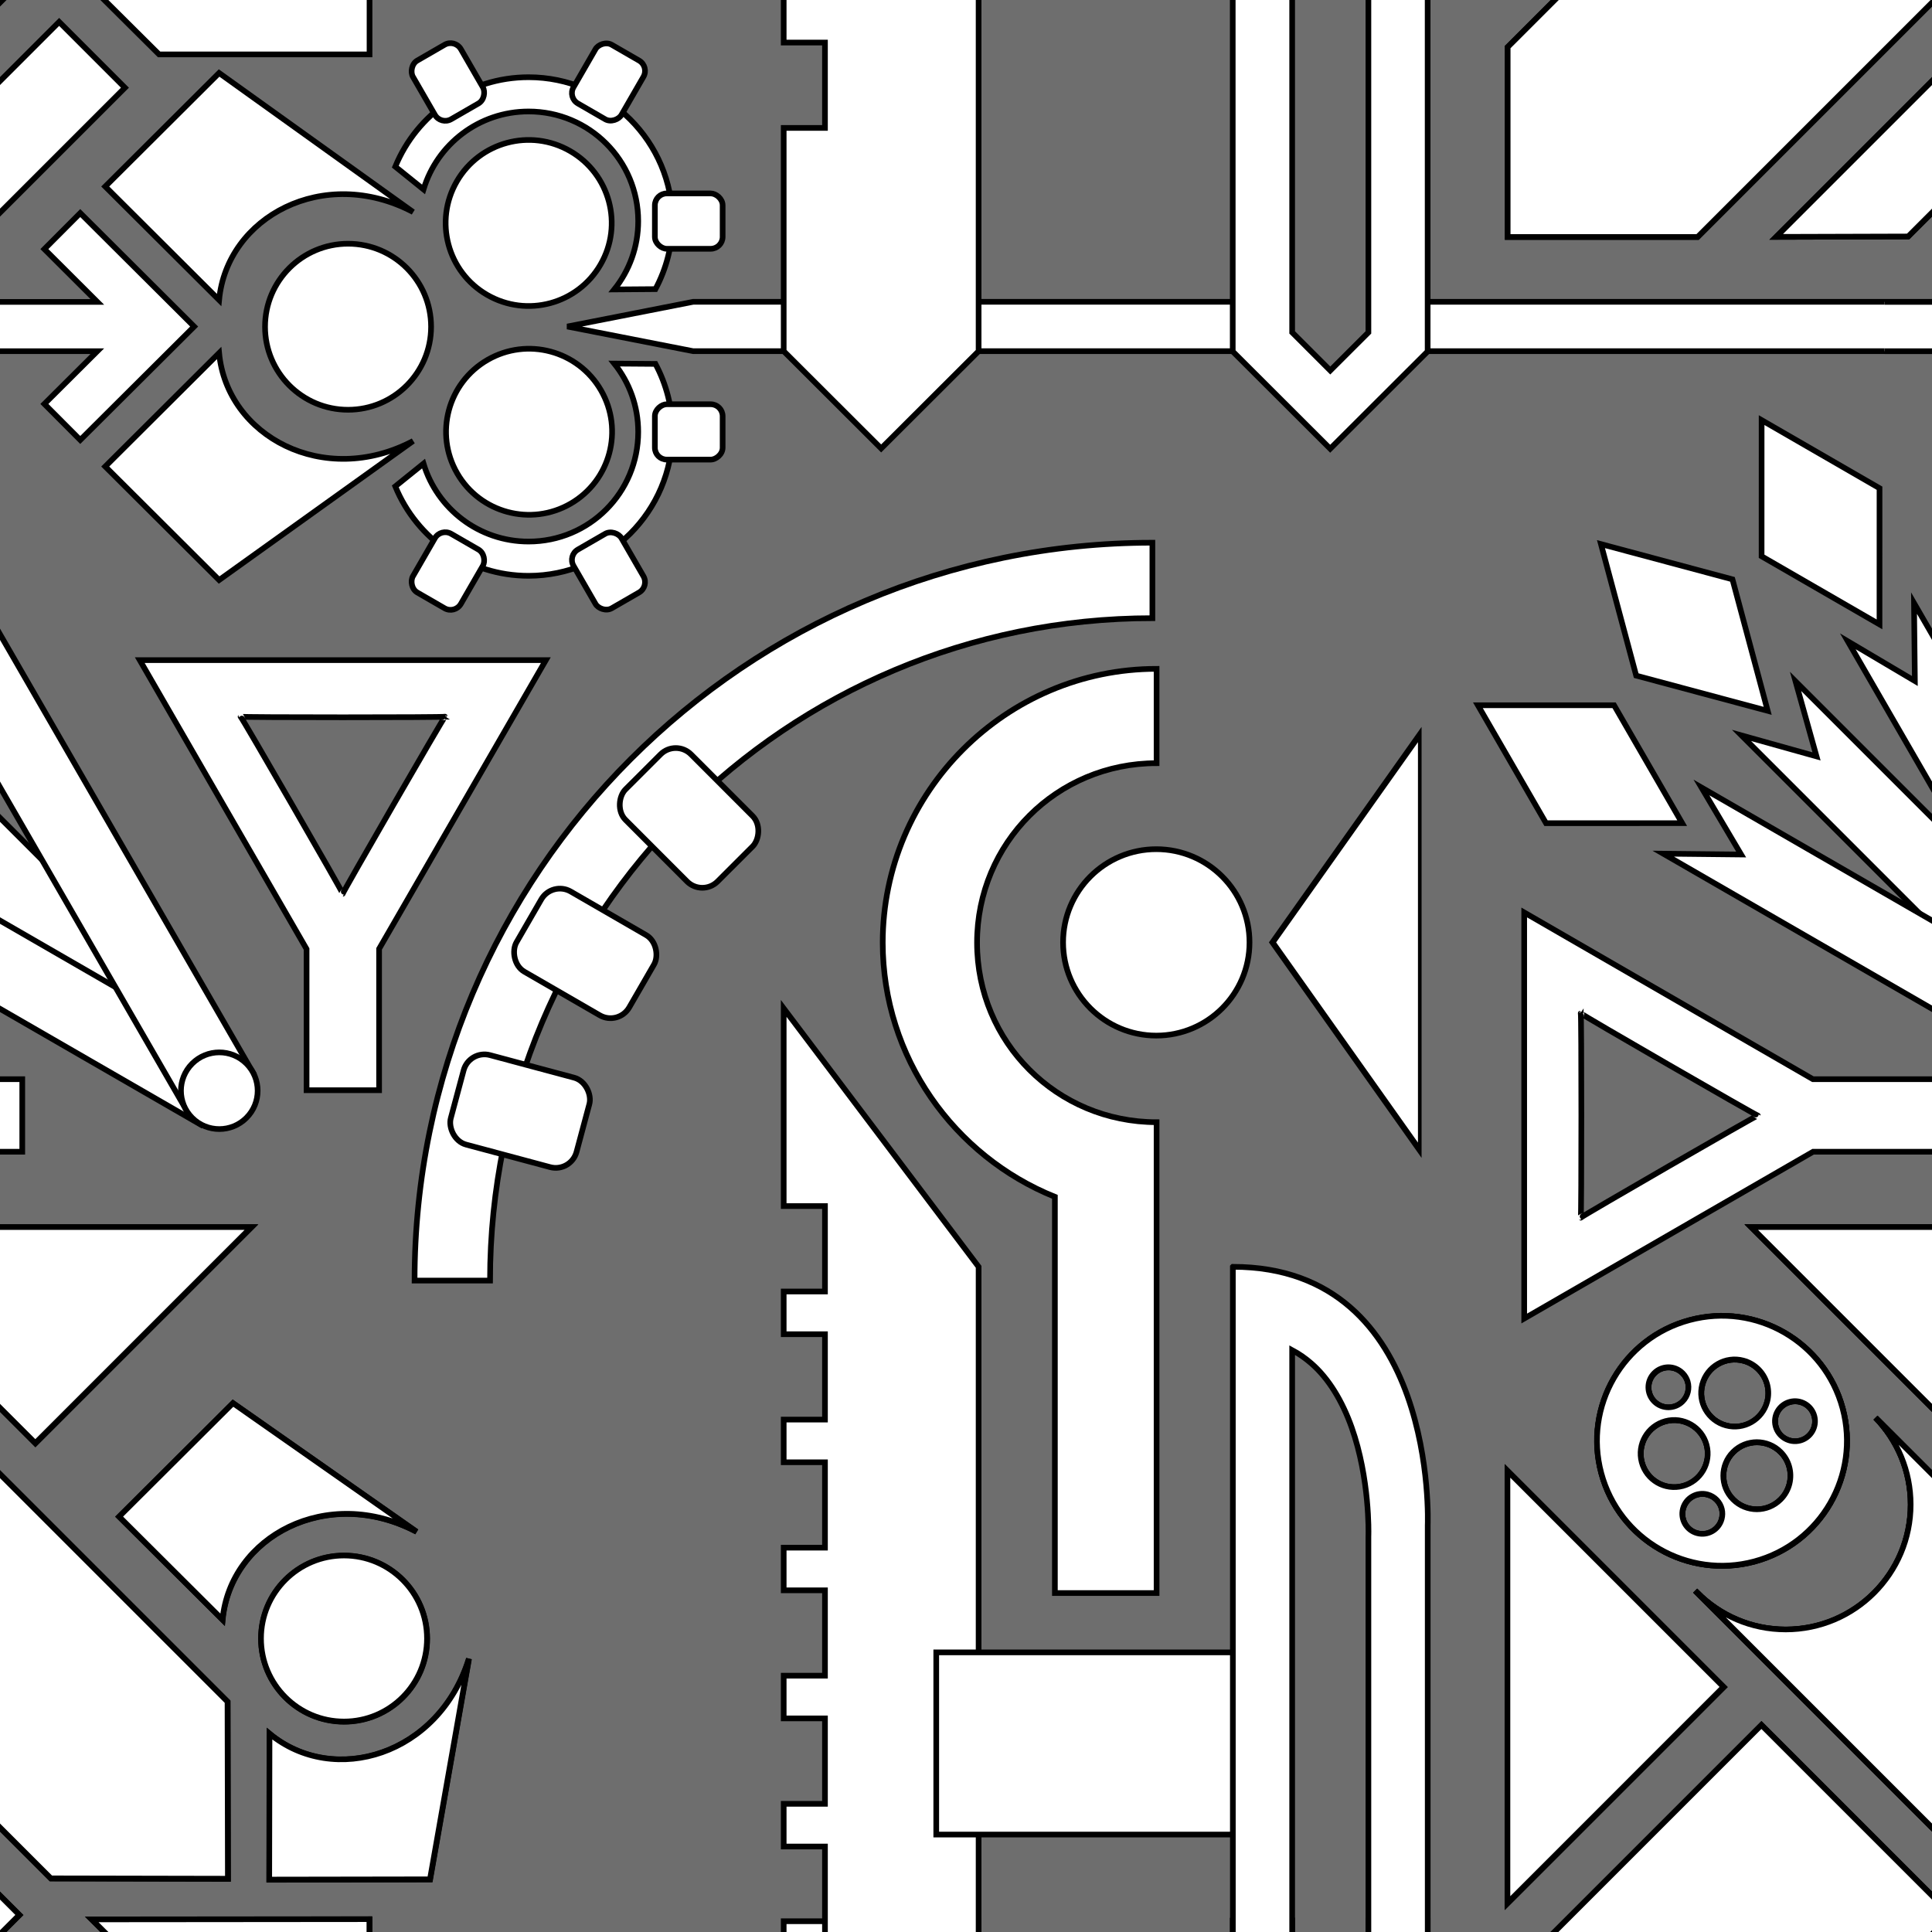 <?xml version="1.0" encoding="UTF-8" standalone="no"?>
<!-- Created with Inkscape (http://www.inkscape.org/) -->

<svg
   xmlns:dc="http://purl.org/dc/elements/1.1/"
   xmlns:cc="http://creativecommons.org/ns#"
   xmlns:rdf="http://www.w3.org/1999/02/22-rdf-syntax-ns#"
   xmlns:svg="http://www.w3.org/2000/svg"
   xmlns="http://www.w3.org/2000/svg"
   xmlns:xlink="http://www.w3.org/1999/xlink"
   xmlns:sodipodi="http://sodipodi.sourceforge.net/DTD/sodipodi-0.dtd"
   xmlns:inkscape="http://www.inkscape.org/namespaces/inkscape"
   width="1024"
   height="1024"
   id="svg2"
   version="1.1"
   inkscape:version="0.48.4 r9939"
   sodipodi:docname="pattern3.svg"
   inkscape:export-filename="C:\Users\Evan\Code\Lemma\Lemma\Content\Maps\Textures\pattern3.png"
   inkscape:export-xdpi="90"
   inkscape:export-ydpi="90">
  <defs
     id="defs4" />
  <sodipodi:namedview
     id="base"
     pagecolor="#ffffff"
     bordercolor="#666666"
     borderopacity="1.0"
     inkscape:pageopacity="0.0"
     inkscape:pageshadow="2"
     inkscape:zoom="0.890625"
     inkscape:cx="512"
     inkscape:cy="512"
     inkscape:document-units="px"
     inkscape:current-layer="g3757"
     showgrid="false"
     showguides="true"
     inkscape:guide-bbox="true"
     inkscape:window-width="1920"
     inkscape:window-height="1061"
     inkscape:window-x="1672"
     inkscape:window-y="-8"
     inkscape:window-maximized="1"
     inkscape:snap-global="false">
    <sodipodi:guide
       orientation="1,0"
       position="1024.023,720.492"
       id="guide3768" />
    <sodipodi:guide
       orientation="0,1"
       position="278.836,0"
       id="guide3770" />
    <sodipodi:guide
       orientation="0,1"
       position="-9.72,1023.997"
       id="guide3774" />
    <sodipodi:guide
       orientation="1,0"
       position="0,734.316"
       id="guide3036" />
  </sodipodi:namedview>
  <g
     inkscape:label="Layer 1"
     inkscape:groupmode="layer"
     id="layer1"
     transform="translate(0,-28.362)">
    <rect
       ry="0"
       rx="0"
       y="-771.076"
       x="-799.439"
       height="3319.016"
       width="3319.016"
       id="rect2987"
       style="fill:#6e6e6e;fill-opacity:1;stroke:none" />
    <use
       x="0"
       y="0"
       xlink:href="#g3757"
       id="use3762"
       transform="translate(0,1024)"
       width="1024"
       height="1024" />
    <use
       x="0"
       y="0"
       xlink:href="#g3757"
       id="use3764"
       transform="translate(1024,1024)"
       width="1024"
       height="1024" />
    <g
       id="g3757">
      <path
         sodipodi:type="arc"
         style="fill:#ffffff;fill-opacity:1;stroke:#000000;stroke-opacity:1;stroke-width:2.642;stroke-miterlimit:4;stroke-dasharray:none"
         id="path3026"
         sodipodi:cx="317.19299"
         sodipodi:cy="346.38596"
         sodipodi:rx="38.736843"
         sodipodi:ry="38.736843"
         d="m 355.93,346.386 c 0,21.394 -17.343,38.737 -38.737,38.737 -21.394,0 -38.737,-17.343 -38.737,-38.737 0,-21.394 17.343,-38.737 38.737,-38.737 21.394,0 38.737,17.343 38.737,38.737 z"
         transform="matrix(0,1.136,-1.136,0,577.974,-158.786)" />
      <use
         x="0"
         y="0"
         xlink:href="#path3026"
         id="use3798"
         transform="matrix(-0.5,-0.866,0.866,-0.5,198.12,517.737)"
         width="1024"
         height="1024"
         style="fill:#ffffff;fill-opacity:1;stroke:#000000;stroke-opacity:1;stroke-width:3;stroke-miterlimit:4;stroke-dasharray:none" />
      <use
         x="0"
         y="0"
         xlink:href="#use3798"
         id="use3800"
         transform="matrix(-0.5,-0.866,0.866,-0.5,197.676,517.993)"
         width="1024"
         height="1024"
         style="fill:#ffffff;fill-opacity:1;stroke:#000000;stroke-opacity:1;stroke-width:3;stroke-miterlimit:4;stroke-dasharray:none" />
      <path
         style="fill:#ffffff;fill-opacity:1;stroke:#000000;stroke-opacity:1;stroke-width:3;stroke-miterlimit:4;stroke-dasharray:none"
         d="M 218.96,140.737 C 171.654,115.772 120.27,143.231 116.129,187.374 L 55.775,127.213 116.129,67.052 z"
         id="rect3802"
         inkscape:connector-curvature="0"
         sodipodi:nodetypes="ccccc"
         inkscape:transform-center-y="-78.749058" />
      <use
         x="0"
         y="0"
         xlink:href="#rect3802"
         id="use3809"
         transform="matrix(1,0,0,-1,-4.6804211e-6,402.84)"
         width="1024"
         height="1024"
         inkscape:transform-center-y="78.74906"
         style="fill:#ffffff;fill-opacity:1;stroke:#000000;stroke-opacity:1;stroke-width:3;stroke-miterlimit:4;stroke-dasharray:none" />
      <path
         style="fill:#ffffff;fill-opacity:1;stroke:#000000;stroke-width:3;stroke-miterlimit:4;stroke-opacity:1;stroke-dasharray:none"
         d="m -25.143,214.497 76.728,0 -28.071,27.964 19.021,19.092 60.365,-60.116 -60.365,-60.152 -19.021,19.092 28.071,28 -76.728,0"
         id="path3813"
         inkscape:connector-curvature="0"
         sodipodi:nodetypes="ccccccccc" />
      <g
         id="g3786"
         transform="matrix(0,1.136,-1.136,0,610.183,-158.274)"
         style="fill:#ffffff;fill-opacity:1;stroke:#000000;stroke-opacity:1;stroke-width:2.642;stroke-miterlimit:4;stroke-dasharray:none">
        <path
           sodipodi:nodetypes="sccssccss"
           inkscape:connector-curvature="0"
           id="path22"
           d="m 365.804,223.379 c -11.446,0 -22.27,2.874 -31.729,7.943 l -0.148,19.209 c 8.754,-6.996 19.768,-11.166 31.877,-11.166 28.345,0 51.156,22.81 51.156,51.156 0,23.193 -15.34,42.678 -36.362,49.008 l 10.622,13.176 c 24.498,-10.039 41.726,-34.168 41.726,-62.184 0,-36.992 -30.149,-67.142 -67.142,-67.142 z"
           style="font-size:medium;font-style:normal;font-variant:normal;font-weight:normal;font-stretch:normal;text-indent:0;text-align:start;text-decoration:none;line-height:normal;letter-spacing:normal;word-spacing:normal;text-transform:none;direction:ltr;block-progression:tb;writing-mode:lr-tb;text-anchor:start;baseline-shift:baseline;color:#000000;fill:#ffffff;fill-opacity:1;stroke:#000000;stroke-width:2.642;marker:none;visibility:visible;display:inline;overflow:visible;enable-background:accumulate;font-family:Sans;-inkscape-font-specification:Sans;stroke-opacity:1;stroke-miterlimit:4;stroke-dasharray:none" />
        <rect
           ry="5.558"
           inkscape:transform-center-y="-71.752728"
           y="199.976"
           x="352.9"
           height="31.615"
           width="25.825"
           id="rect3005"
           style="fill:#ffffff;fill-opacity:1;stroke:#000000;stroke-opacity:1;stroke-width:2.642;stroke-miterlimit:4;stroke-dasharray:none" />
        <use
           inkscape:transform-center-x="-62.139691"
           height="1024"
           width="1024"
           transform="matrix(0.5,0.866,-0.866,0.5,434.669,-171.447)"
           id="use3777"
           inkscape:transform-center-y="-35.876364"
           xlink:href="#rect3005"
           y="0"
           x="0"
           style="fill:#ffffff;fill-opacity:1;stroke:#000000;stroke-opacity:1;stroke-width:2.642;stroke-miterlimit:4;stroke-dasharray:none" />
        <use
           height="1024"
           width="1024"
           transform="matrix(0.5,0.866,-0.866,0.5,434.669,-171.447)"
           id="use3779"
           inkscape:transform-center-y="35.876368"
           inkscape:transform-center-x="-62.139684"
           xlink:href="#use3777"
           y="0"
           x="0"
           style="fill:#ffffff;fill-opacity:1;stroke:#000000;stroke-opacity:1;stroke-width:2.642;stroke-miterlimit:4;stroke-dasharray:none" />
      </g>
      <use
         x="0"
         y="0"
         xlink:href="#g3786"
         id="use3792"
         width="1024"
         height="1024"
         transform="matrix(1,0,0,-1,-4.680421e-6,402.84)"
         inkscape:transform-center-y="-84.751181"
         inkscape:transform-center-x="1.0693104e-005"
         style="fill:#ffffff;fill-opacity:1;stroke:#000000;stroke-opacity:1;stroke-width:3;stroke-miterlimit:4;stroke-dasharray:none" />
      <path
         style="fill:#ffffff;fill-opacity:1;stroke:#000000;stroke-opacity:1;stroke-width:3;stroke-miterlimit:4;stroke-dasharray:none"
         d="m 367.375,188.331 -66.688,13.094 66.688,13.062 308.281,0 0,-26.156 -308.281,0 z"
         id="path3962" />
      <path
         style="fill:#ffffff;fill-opacity:1;stroke:#000000;stroke-width:3;stroke-miterlimit:4;stroke-opacity:1;stroke-dasharray:none"
         d="m 732.031,188.331 0,26.156 298.365,0 0,-26.156 z"
         id="rect3796"
         inkscape:connector-curvature="0"
         sodipodi:nodetypes="ccccc" />
      <g
         id="g3044"
         transform="translate(-229.103,0)"
         style="fill:#ffffff;fill-opacity:1;stroke:#000000;stroke-opacity:1;stroke-width:3;stroke-miterlimit:4;stroke-dasharray:none">
        <path
           style="fill:#ffffff;fill-opacity:1;stroke:#000000;stroke-width:3;stroke-miterlimit:4;stroke-opacity:1;stroke-dasharray:none"
           d="m 415.375,534.469 0,104.781 21.875,0 0,45.281 -21.875,0 0,22.625 21.875,0 0,45.25 -21.875,0 0,22.625 21.875,0 0,45.25 -21.875,0 0,22.625 21.875,0 0,45.25 -21.875,0 0,22.625 21.875,0 0,45.281 -21.875,0 0,22.625 21.875,0 0,50.709 81.438,4.955 0,-362.914 z"
           transform="translate(229.103,28.362)"
           id="rect3801"
           inkscape:connector-curvature="0"
           sodipodi:nodetypes="ccccccccccccccccccccccccccc" />
        <rect
           y="904.152"
           x="725.333"
           height="96.561"
           width="161.684"
           id="rect3803"
           style="fill:#ffffff;fill-opacity:1;stroke:#000000;stroke-opacity:1;stroke-width:3;stroke-miterlimit:4;stroke-dasharray:none" />
        <path
           style="fill:#ffffff;fill-opacity:1;stroke:#000000;stroke-width:3;stroke-miterlimit:4;stroke-opacity:1;stroke-dasharray:none"
           d="m 653.438,671.438 0,359.792 31.438,0 0,-315.636 c 3.745,2.001 7.071,4.35 10.125,7 9.38,8.14 16.525,20.244 21.375,33.875 9.7,27.262 8.938,56.594 8.938,56.594 -0.02,0.448 -0.03,0.896 -0.031,1.344 l 0,216.823 31.438,0 0,-222.823 c 0,0 5.812,-136.969 -103.281,-136.969 z"
           transform="translate(229.103,28.362)"
           id="rect3807"
           inkscape:connector-curvature="0"
           sodipodi:nodetypes="ccccssccccccc" />
        <path
           sodipodi:nodetypes="csccccscc"
           inkscape:connector-curvature="0"
           id="rect3810"
           d="m 842.12,382.862 c -79.863,0 -145.156,65.262 -145.156,145.125 0,60.834 37.897,113.212 91.25,134.719 l 0,210 53.906,0 0,-249.562 c -52.841,0 -95.156,-42.316 -95.156,-95.156 0,-52.841 42.316,-95.125 95.156,-95.125 z"
           style="fill:#ffffff;fill-opacity:1;stroke:#000000;stroke-opacity:1;stroke-width:3;stroke-miterlimit:4;stroke-dasharray:none" />
        <path
           transform="translate(145.825,71.989)"
           d="m 745.544,455.86 c 0,27.285 -22.119,49.404 -49.404,49.404 -27.285,0 -49.404,-22.119 -49.404,-49.404 0,-27.285 22.119,-49.404 49.404,-49.404 27.285,0 49.404,22.119 49.404,49.404 z"
           sodipodi:ry="49.403507"
           sodipodi:rx="49.403507"
           sodipodi:cy="455.85965"
           sodipodi:cx="696.14038"
           id="path3823"
           style="fill:#ffffff;fill-opacity:1;stroke:#000000;stroke-opacity:1;stroke-width:3;stroke-miterlimit:4;stroke-dasharray:none"
           sodipodi:type="arc" />
        <path
           inkscape:transform-center-x="13.012384"
           transform="matrix(0.409,0,0,1,600.998,77.077)"
           d="M 930.592,560.939 739.778,450.772 930.592,340.605 z"
           inkscape:randomized="0"
           inkscape:rounded="0"
           inkscape:flatsided="true"
           sodipodi:arg2="2.0943951"
           sodipodi:arg1="1.0471976"
           sodipodi:r2="63.604813"
           sodipodi:r1="127.20963"
           sodipodi:cy="450.77209"
           sodipodi:cx="866.98737"
           sodipodi:sides="3"
           id="path3829"
           style="fill:#ffffff;fill-opacity:1;stroke:#000000;stroke-opacity:1;stroke-width:4.69;stroke-miterlimit:4;stroke-dasharray:none"
           sodipodi:type="star" />
        <path
           style="fill:#ffffff;fill-opacity:1;stroke:#000000;stroke-width:3;stroke-miterlimit:4;stroke-opacity:1;stroke-dasharray:none"
           d="m 415.375,-5.702 0,28.265 21.875,0 0,45.25 -21.875,0 0,118.312 51.656,51.562 51.656,-51.562 0,-191.807 z"
           id="use3052"
           transform="translate(229.103,28.362)"
           inkscape:connector-curvature="0"
           sodipodi:nodetypes="cccccccccc" />
        <path
           style="fill:#ffffff;fill-opacity:1;stroke:#000000;stroke-width:3;stroke-miterlimit:4;stroke-opacity:1;stroke-dasharray:none"
           d="m 725.281,-6.121 0,182.307 -20.219,20.188 -20.188,-20.188 -3e-5,-182.307 -31.5,0.077 0,192.324 51.656,51.562 51.656,-51.562 0,-192.291 z"
           transform="translate(229.103,28.362)"
           id="use3054"
           inkscape:connector-curvature="0"
           sodipodi:nodetypes="ccccccccccc" />
      </g>
      <g
         id="g4152"
         transform="matrix(-0.707,-0.707,0.707,-0.707,-351.537,823.605)"
         style="fill:#ffffff;fill-opacity:1;stroke:#000000;stroke-opacity:1;stroke-width:3;stroke-miterlimit:4;stroke-dasharray:none">
        <g
           transform="matrix(0.779,0,0,0.779,-46.902,138.83)"
           inkscape:transform-center-x="-228"
           id="g4110"
           style="fill:#ffffff;fill-opacity:1;stroke:#000000;stroke-opacity:1;stroke-width:3.849;stroke-miterlimit:4;stroke-dasharray:none">
          <path
             style="fill:#ffffff;fill-opacity:1;stroke:#000000;stroke-opacity:1;stroke-width:3.849;stroke-miterlimit:4;stroke-dasharray:none"
             d="m -168,417.362 368.822,0 -46.191,26 46.191,26 -368.822,0 z"
             id="rect4106"
             inkscape:connector-curvature="0"
             sodipodi:nodetypes="cccccc" />
          <path
             style="fill:#ffffff;fill-opacity:1;stroke:#000000;stroke-opacity:1;stroke-width:3.849;stroke-miterlimit:4;stroke-dasharray:none"
             d="m 280.268,395.46 -80.233,46.323 80.233,46.323 80.233,-46.323 -80.233,-46.323 z"
             id="path4160"
             inkscape:connector-curvature="0" />
        </g>
        <use
           inkscape:transform-center-y="-69.152963"
           height="1024"
           width="1024"
           transform="matrix(0.966,-0.259,0.259,0.966,-131.425,-29.523)"
           id="use4116"
           inkscape:transform-center-x="-222.94869"
           xlink:href="#g4110"
           y="0"
           x="0"
           style="fill:#ffffff;fill-opacity:1;stroke:#000000;stroke-opacity:1;stroke-width:3;stroke-miterlimit:4;stroke-dasharray:none" />
        <use
           inkscape:transform-center-y="69.152966"
           height="1024"
           width="1024"
           transform="matrix(0.966,0.259,-0.259,0.966,119.306,62.532)"
           id="use4118"
           inkscape:transform-center-x="-222.94869"
           xlink:href="#g4110"
           y="0"
           x="0"
           style="fill:#ffffff;fill-opacity:1;stroke:#000000;stroke-opacity:1;stroke-width:3;stroke-miterlimit:4;stroke-dasharray:none" />
        <path
           transform="translate(-12.849,19.347)"
           d="m -144.073,465.032 c 0,11.228 -9.102,20.329 -20.329,20.329 -11.228,0 -20.329,-9.102 -20.329,-20.329 0,-11.228 9.102,-20.329 20.329,-20.329 11.228,0 20.329,9.102 20.329,20.329 z"
           sodipodi:ry="20.329321"
           sodipodi:rx="20.329321"
           sodipodi:cy="465.0321"
           sodipodi:cx="-164.40233"
           id="path4145"
           style="fill:#ffffff;fill-opacity:1;stroke:#000000;stroke-opacity:1;stroke-width:3;stroke-miterlimit:4;stroke-dasharray:none"
           sodipodi:type="arc" />
      </g>
      <path
         style="font-size:medium;font-style:normal;font-variant:normal;font-weight:normal;font-stretch:normal;text-indent:0;text-align:start;text-decoration:none;line-height:normal;letter-spacing:normal;word-spacing:normal;text-transform:none;direction:ltr;block-progression:tb;writing-mode:lr-tb;text-anchor:start;baseline-shift:baseline;color:#000000;fill:#ffffff;fill-opacity:1;stroke:#000000;stroke-width:3;marker:none;visibility:visible;display:inline;overflow:visible;enable-background:accumulate;font-family:Sans;-inkscape-font-specification:Sans;stroke-opacity:1;stroke-miterlimit:4;stroke-dasharray:none"
         d="m 259.73,707.1 c 0,-194.137 156.925,-351.094 351.062,-351.094 l 0,-40 c -215.755,10e-6 -391.062,175.339 -391.062,391.094 l 40,0 z"
         inkscape:connector-curvature="0"
         id="path3028" />
      <rect
         style="fill:#ffffff;fill-opacity:1;stroke:#000000;stroke-opacity:1;stroke-width:3;stroke-miterlimit:4;stroke-dasharray:none"
         id="rect4176"
         width="68.995"
         height="49.081"
         x="391.559"
         y="500.236"
         inkscape:transform-center-x="388.45379"
         transform="matrix(0.966,0.259,-0.259,0.966,0,0)"
         inkscape:transform-center-y="-104.08588"
         rx="11.427"
         ry="11.427" />
      <use
         x="0"
         y="0"
         xlink:href="#rect4176"
         inkscape:transform-center-x="348.27815"
         inkscape:transform-center-y="-201.07848"
         id="use4535"
         transform="matrix(0.966,0.259,-0.259,0.966,203.788,-134.004)"
         width="1024"
         height="1024"
         style="fill:#ffffff;fill-opacity:1;stroke:#000000;stroke-opacity:1;stroke-width:3;stroke-miterlimit:4;stroke-dasharray:none" />
      <use
         x="0"
         y="0"
         xlink:href="#use4535"
         inkscape:transform-center-x="284.36793"
         inkscape:transform-center-y="-284.36792"
         id="use4537"
         transform="matrix(0.966,0.259,-0.259,0.966,203.788,-134.004)"
         width="1024"
         height="1024"
         style="fill:#ffffff;fill-opacity:1;stroke:#000000;stroke-opacity:1;stroke-width:3;stroke-miterlimit:4;stroke-dasharray:none" />
      <g
         id="g4570"
         transform="translate(-22,22)"
         style="fill:#ffffff;fill-opacity:1;stroke:#000000;stroke-opacity:1;stroke-width:3;stroke-miterlimit:4;stroke-dasharray:none">
        <path
           sodipodi:nodetypes="ccccssccc"
           inkscape:connector-curvature="0"
           id="rect3839"
           d="M 48.95,1001.934 142.781,1002.118 142.598,908.287 -7.972,757.717 c 11.546,11.919 18.65,28.146 18.65,46.05 10e-6,36.571 -29.654,66.225 -66.225,66.225 -18.364,0 -34.961,-7.482 -46.956,-19.556 l -0.022,0.022 z"
           style="fill:#ffffff;fill-opacity:1;stroke:#000000;stroke-opacity:1;stroke-width:3;stroke-miterlimit:4;stroke-dasharray:none" />
        <path
           style="fill:#ffffff;fill-opacity:1;stroke:#000000;stroke-opacity:1;stroke-width:3;stroke-miterlimit:4;stroke-dasharray:none"
           d="m -25.38,752.847 c -9.465,-35.325 -45.776,-56.289 -81.101,-46.824 -35.325,9.465 -56.289,45.776 -46.824,81.101 9.465,35.325 45.776,56.289 81.101,46.824 35.325,-9.465 56.289,-45.776 46.824,-81.101 z m -15.002,4.02 c 1.517,5.662 -1.821,11.488 -7.483,13.005 -5.662,1.517 -11.496,-1.851 -13.013,-7.513 -1.517,-5.662 1.859,-11.466 7.521,-12.983 5.662,-1.517 11.457,1.829 12.975,7.491 z m -24.888,-16.334 c 0.67,2.789 0.684,5.799 -0.11,8.765 -2.543,9.489 -12.313,15.114 -21.802,12.571 -9.489,-2.543 -15.114,-12.313 -12.571,-21.802 2.543,-9.489 12.282,-15.106 21.772,-12.563 6.524,1.748 11.237,6.893 12.712,13.029 z m 11.501,42.923 c 1.791,6.051 0.282,12.863 -4.494,17.639 -6.947,6.947 -18.19,6.952 -25.136,0.006 -6.947,-6.947 -6.961,-18.22 -0.014,-25.166 6.947,-6.947 18.228,-6.93 25.174,0.016 2.171,2.171 3.656,4.755 4.47,7.505 z m -43.724,-11.287 c 2.543,9.489 -3.084,19.235 -12.573,21.777 -9.489,2.543 -19.235,-3.084 -21.777,-12.573 -2.543,-9.489 3.084,-19.235 12.573,-21.777 9.489,-2.543 19.235,3.084 21.777,12.573 z M -107.517,738.621 c 1.069,3.61 0.169,7.671 -2.681,10.521 -4.145,4.145 -10.864,4.155 -15.009,0.01 -4.145,-4.145 -4.155,-10.864 -0.01,-15.009 4.145,-4.145 10.864,-4.155 15.009,-0.01 1.295,1.295 2.205,2.847 2.691,4.488 z m 18.117,67.615 c 0.4,1.664 0.388,3.462 -0.086,5.232 -1.517,5.662 -7.341,9.013 -13.003,7.496 -5.662,-1.517 -9.013,-7.341 -7.496,-13.003 1.517,-5.662 7.341,-9.013 13.003,-7.496 3.893,1.043 6.702,4.11 7.582,7.771 z"
           id="path3843"
           inkscape:connector-curvature="0" />
        <path
           style="fill:#ffffff;fill-opacity:1;stroke:#000000;stroke-opacity:1;stroke-width:3;stroke-miterlimit:4;stroke-dasharray:none"
           d="M 155.244,656.73 40.718,771.256 -73.808,656.73 z"
           id="rect3033"
           inkscape:connector-curvature="0"
           sodipodi:nodetypes="cccc"
           inkscape:transform-center-x="-172.35088" />
        <use
           x="0"
           y="0"
           xlink:href="#rect3033"
           inkscape:transform-center-x="172.35088"
           id="use3042"
           transform="matrix(0,1,1,0,-859.753,859.753)"
           width="1024"
           height="1024"
           style="fill:#ffffff;fill-opacity:1;stroke:#000000;stroke-opacity:1;stroke-width:3;stroke-miterlimit:4;stroke-dasharray:none" />
        <path
           sodipodi:nodetypes="cccccc"
           inkscape:connector-curvature="0"
           id="rect3997"
           d="m -68.414,920.641 100.662,100.662 -134.572,134.572 -100.658,0 -0.004,-100.664 z"
           style="fill:#ffffff;fill-opacity:1;stroke:#000000;stroke-opacity:1;stroke-width:3;stroke-miterlimit:4;stroke-dasharray:none" />
        <path
           style="fill:#ffffff;fill-opacity:1;stroke:#000000;stroke-opacity:1;stroke-width:3;stroke-miterlimit:4;stroke-dasharray:none"
           d="m 242.764,818.176 c -47.306,-24.965 -98.691,2.494 -102.831,46.637 L 85.123,810.197 145.477,750.036 z"
           id="use3809-7"
           inkscape:connector-curvature="0"
           sodipodi:nodetypes="ccccc"
           inkscape:transform-center-y="-78.749058" />
        <path
           sodipodi:type="arc"
           style="fill:#ffffff;fill-opacity:1;stroke:#000000;stroke-opacity:1;stroke-width:2.642;stroke-miterlimit:4;stroke-dasharray:none"
           id="path4557"
           sodipodi:cx="317.19299"
           sodipodi:cy="346.38596"
           sodipodi:rx="38.736843"
           sodipodi:ry="38.736843"
           d="m 355.93,346.386 c 0,21.394 -17.343,38.737 -38.737,38.737 -21.394,0 -38.737,-17.343 -38.737,-38.737 0,-21.394 17.343,-38.737 38.737,-38.737 21.394,0 38.737,17.343 38.737,38.737 z"
           transform="matrix(0,1.136,-1.136,0,597.823,514.479)" />
        <use
           inkscape:transform-center-x="-50.902511"
           height="1024"
           width="1024"
           transform="matrix(0.707,-0.707,-0.707,-0.707,677.323,1635.572)"
           id="use4563"
           inkscape:transform-center-y="50.902557"
           xlink:href="#use3809-7"
           y="0"
           x="0"
           style="fill:#ffffff;fill-opacity:1;stroke:#000000;stroke-opacity:1;stroke-width:3;stroke-miterlimit:4;stroke-dasharray:none" />
        <path
           transform="matrix(0.707,0.707,-0.707,0.707,0,0)"
           style="fill:#ffffff;fill-opacity:1;stroke:#000000;stroke-opacity:1;stroke-width:3;stroke-miterlimit:4;stroke-dasharray:none"
           d="m 774.502,699.154 49.32,0 0,111.55 -49.32,49.613 z"
           id="rect4580"
           inkscape:connector-curvature="0"
           sodipodi:nodetypes="ccccc" />
        <path
           sodipodi:nodetypes="ccccc"
           inkscape:connector-curvature="0"
           id="path4592"
           d="m 217.782,1023.545 -2e-5,35.553 -111.55,0 -35.631,-35.421 z"
           style="fill:#ffffff;fill-opacity:1;stroke:#000000;stroke-opacity:1;stroke-width:3;stroke-miterlimit:4;stroke-dasharray:none" />
      </g>
      <path
         style="fill:#ffffff;fill-opacity:1;stroke:#000000;stroke-opacity:1;stroke-width:3;stroke-miterlimit:4;stroke-dasharray:none"
         d="m -216.142,511.987 0,215.219 153.125,-88.406 74.817,0 0,-38.438 -74.911,0 z m 29.969,53.438 c -0.434,0.25 93.844,54.688 93.844,54.188 0,-0.501 -94.278,53.906 -93.844,54.156 0.434,0.25 0.434,-108.594 0,-108.344 z"
         id="path4604"
         inkscape:connector-curvature="0"
         sodipodi:nodetypes="cccccccssss" />
      <use
         x="0"
         y="0"
         xlink:href="#path4604"
         id="use4617"
         transform="matrix(0,1,-1,0,801.289,594.393)"
         width="1024"
         height="1024"
         style="fill:#ffffff;fill-opacity:1;stroke:#000000;stroke-opacity:1;stroke-width:3;stroke-miterlimit:4;stroke-dasharray:none" />
      <use
         x="0"
         y="0"
         xlink:href="#g4570"
         id="use3815"
         transform="translate(1024.078,-1023.906)"
         width="1024"
         height="1024" />
      <use
         x="0"
         y="0"
         xlink:href="#g4570"
         id="use3817"
         transform="translate(0.081,-1023.903)"
         width="1024"
         height="1024" />
    </g>
    <use
       x="0"
       y="0"
       xlink:href="#g3757"
       id="use3760"
       transform="translate(1024,3.8281246e-7)"
       width="1024"
       height="1024" />
  </g>
</svg>
